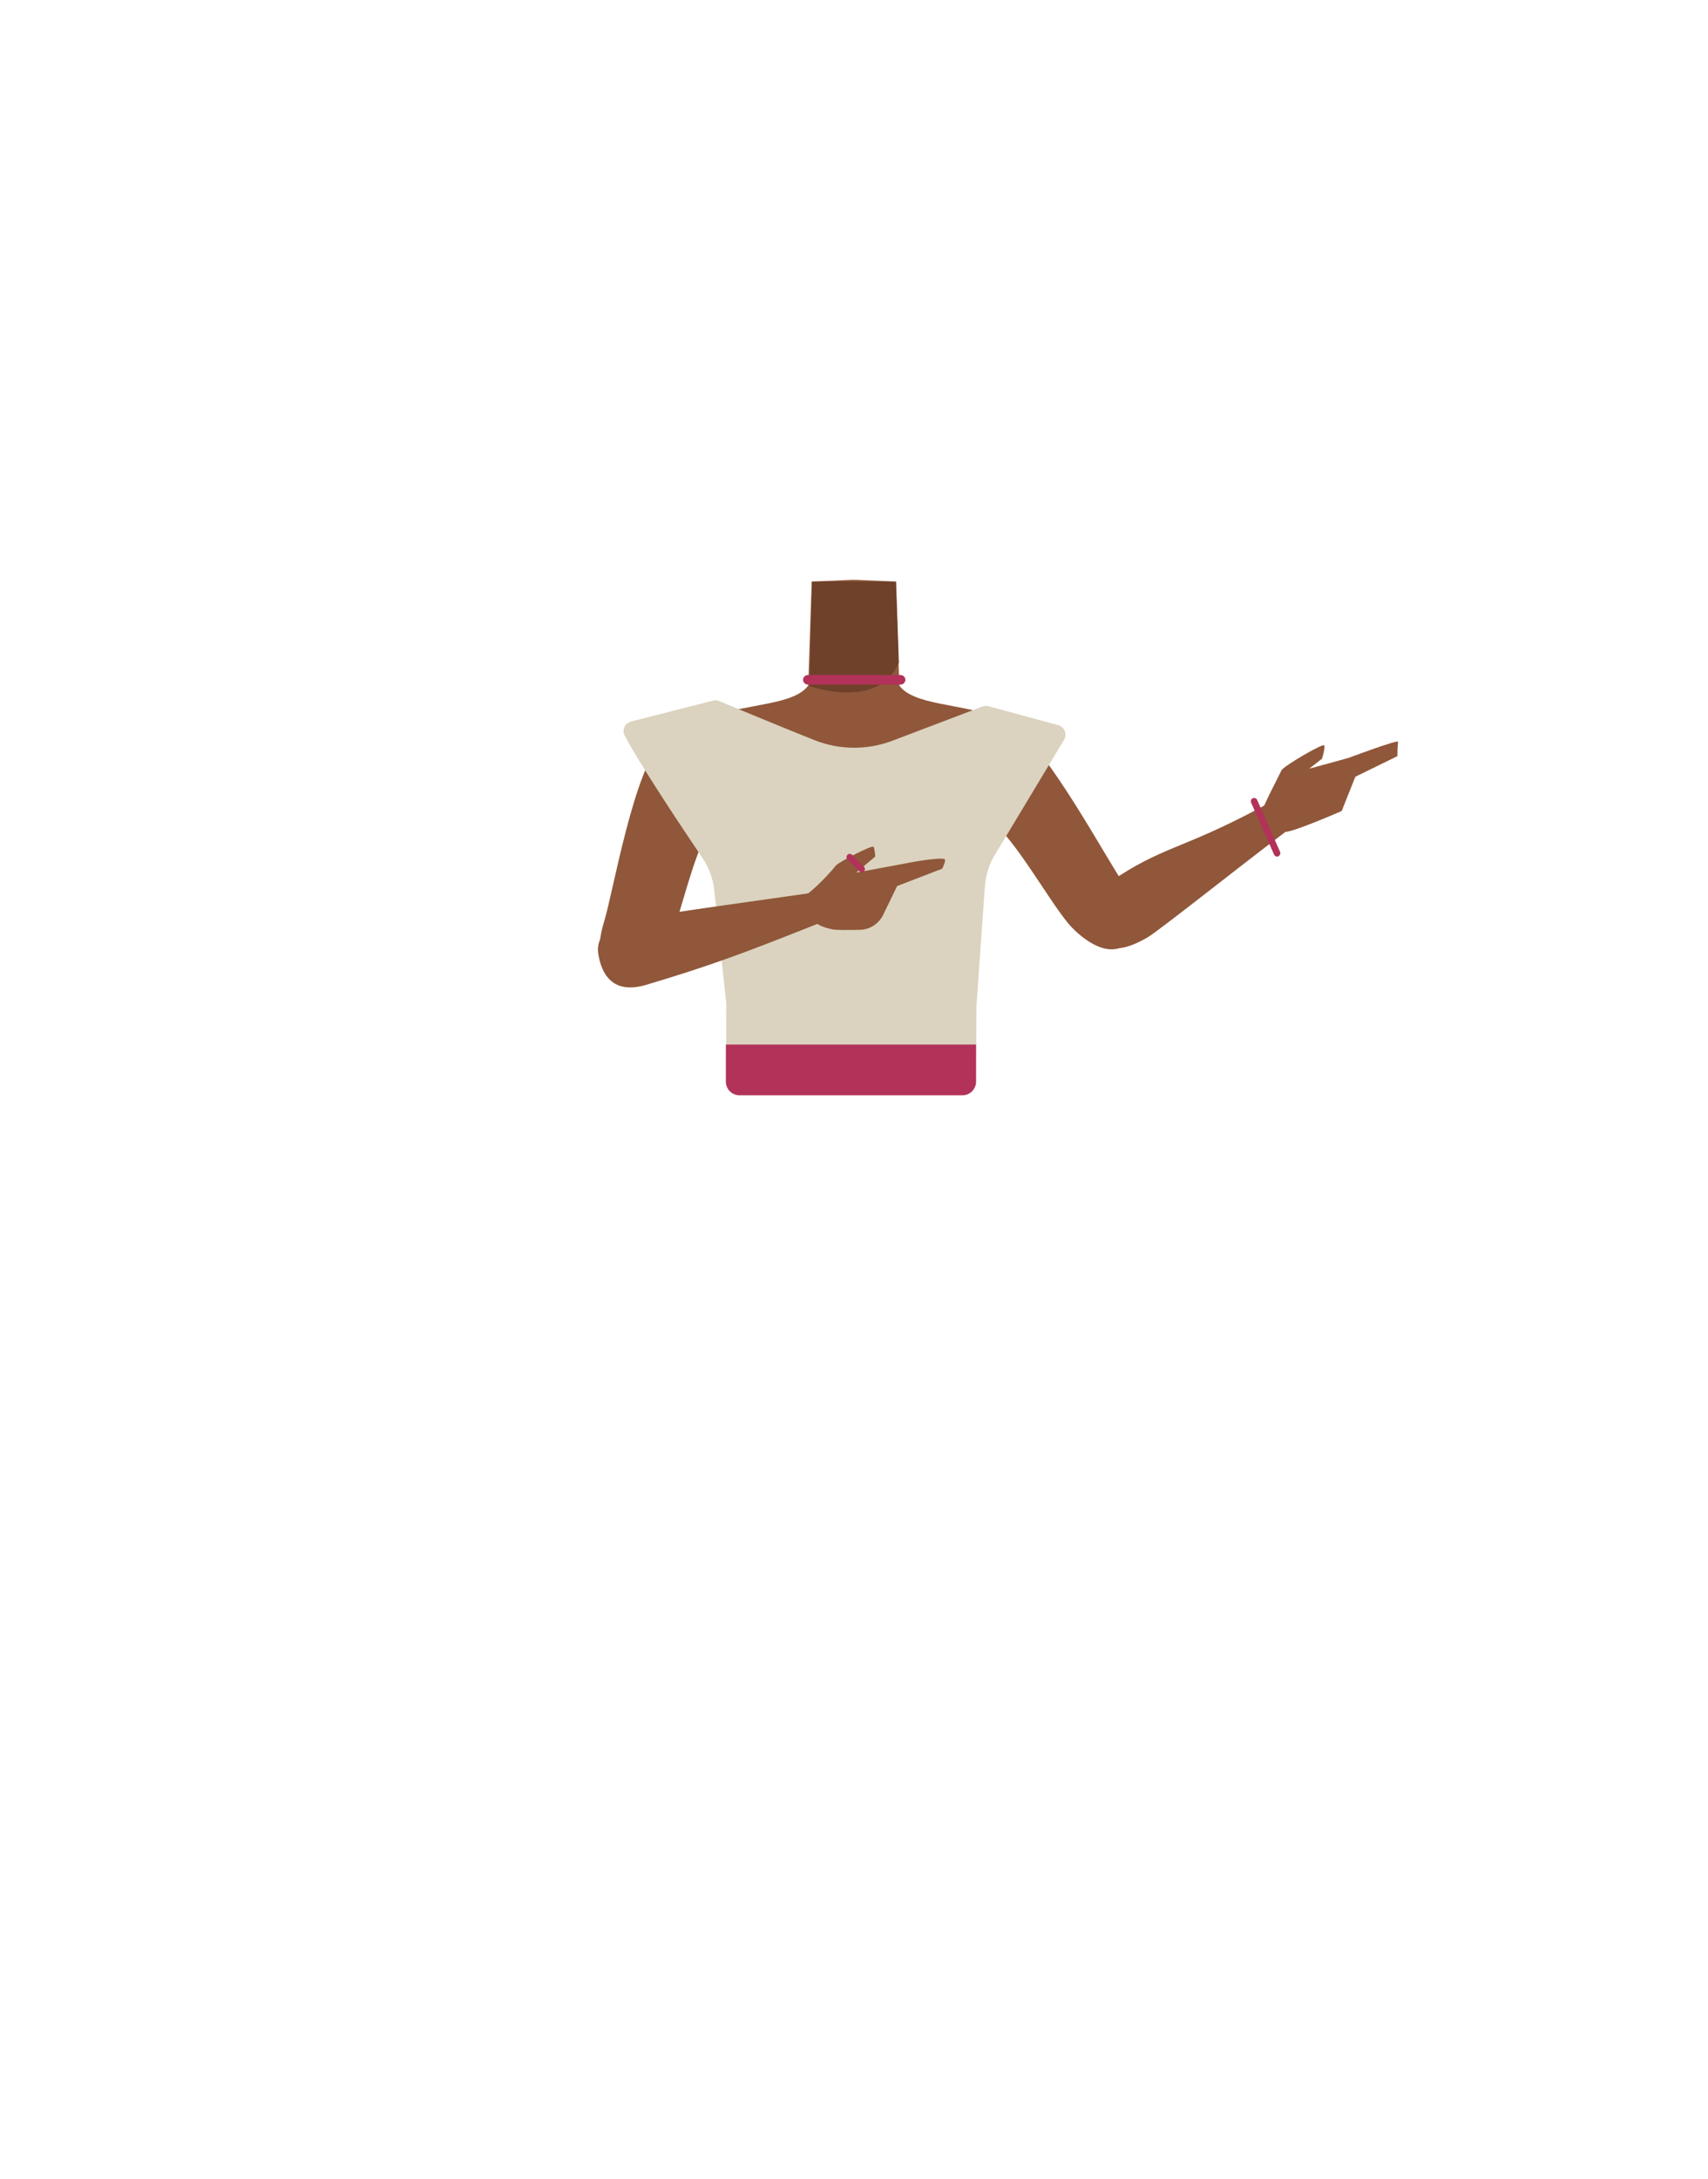 <?xml version="1.0" encoding="utf-8"?>
<!-- Generator: Adobe Illustrator 26.0.2, SVG Export Plug-In . SVG Version: 6.00 Build 0)  -->
<svg version="1.1" id="Calque_1" xmlns="http://www.w3.org/2000/svg" xmlns:xlink="http://www.w3.org/1999/xlink" x="0px" y="0px"
	 viewBox="0 0 788 1005" style="enable-background:new 0 0 788 1005;" xml:space="preserve">
<style type="text/css">
	.st0{fill:#90573A;}
	.st1{fill:#6F412A;}
	.st2{fill:#DBD3BF;}
	.st3{fill:#B2325A;}
</style>
<path class="st0" d="M394,418.4c-5.5-3.6-8-0.6-13.7,2.5c-9.8,5.3-15.8,23.7-26.7,26.2c-3.9,0.9-12.7-15.1-13.7-21.3
	c-1.5-9.3,2.5-27.5-8.4-36.9c-9.2-7.9-21.5-3.7-25.5-16.3c-7-22,13.5-38.5,23.4-42.3c15.2-5.9,37.1-5.1,43.5-14.2l0.9-27.7l0.7-20.2
	l18.3-0.8h2.2l18.3,0.8l0.7,20.2l0.9,27.7c6.4,9.1,28.4,8.4,43.5,14.2c10,3.9,30.4,20.4,23.4,42.3c-4,12.6-16.2,8.4-25.5,16.3
	c-10.9,9.3-6.9,27.5-8.4,36.9c-1,6.2-9.9,22.2-13.7,21.3c-10.8-2.5-16.9-20.9-26.7-26.2C402,417.8,399.5,414.8,394,418.4"/>
<path class="st1" d="M373.5,316.4c0,0,31.8,11.4,41.2-10.8l-1.3-37.4h-38.8L373.5,316.4z"/>
<path class="st0" d="M582.2,374.5c0.3-2.5,8.1-17.2,9-19.2s19-12.5,19.7-11.6s-1,6.2-1,6.2l-5.9,4.6l18.2-5c0,0,23.2-8.7,22.8-7.4
	c-0.2,2.2-0.3,4.4-0.3,6.6l-19.4,9.5L619,374c0,0-22.9,10-26.1,9.6c-0.9-0.1-5.3,1.7-6.7-1.3C585.3,380.6,582.2,374.5,582.2,374.5z"
	/>
<path class="st0" d="M342.3,345.1c3.2,19.5-8.5,27-13.8,34.9c-8.5,12.7-14.5,42.2-20.2,56c-2.7,6.5-11.5,20.7-22.2,17.2l0,0
	c-13.5-5.1-9.3-22.1-7.3-28.5c4-13.1,13.8-70.4,26.5-82.1c6.5-6,20.1-14.9,32.8-12.8C346.2,331.2,340.9,337.1,342.3,345.1
	L342.3,345.1z"/>
<path class="st0" d="M433.7,349.1c2.7,19.6,16,23.3,23.5,29.3c11.8,9.6,26.2,36.1,35.7,47.5c4.5,5.4,17.1,16.4,26.2,9.9l0,0
	c11.4-8.9,2.4-23.9-1.4-29.4c-7.7-11.3-34.8-61.6-49.5-70.7c0,0-14.5-10-25.9-4.3C435,335.2,432.6,341.1,433.7,349.1L433.7,349.1z"
	/>
<path class="st0" d="M505.1,431.6c5.9,9.5,16.1,5.4,24.3,0.7c5.9-3.4,56.1-43.6,70.8-53.9c8.3-5.8,6.4-7.8,3.4-13
	c-2.7-4.8-18.5,5.2-22.2,7.1c-36.9,19.7-44.9,17.5-69.7,34.5C496.2,417.7,503.1,428.3,505.1,431.6z"/>
<path class="st2" d="M288.2,339.2c6.5,12.6,26.8,43,35.9,56.5c3,4.4,4.8,9.4,5.4,14.7l5.6,52.8l-0.2,37.1h115.4l0.2-36.6l3.9-55.1
	c0.4-5.1,1.9-10,4.6-14.4l31.9-53c1.6-2.6,0.2-6-2.7-6.8l-32.1-8.7c-0.9-0.3-1.9-0.2-2.8,0.1l-41.6,15.8c-11.6,4.4-24.5,4.3-36-0.3
	c-16.3-6.5-38.2-15.6-43.9-18c-0.9-0.4-1.9-0.5-2.9-0.2l-37.6,9.6C288.3,333.4,286.8,336.6,288.2,339.2z"/>
<path class="st0" d="M276.2,440.9c-2.3-11,7.9-15,17.2-17.2c6.6-1.6,72.1-10.6,89.9-13.2c10-1.5,15.4-2.6,16.8,3.3
	c1.3,5.3-19.3,10.8-23.1,12.3c-35.4,14.1-50.2,19.5-79,28.1C279.8,459.6,277,444.7,276.2,440.9z"/>
<path class="st0" d="M370.4,413.6c4.8-2.5,13.9-12.6,15.1-14.3s16.9-9.7,17.5-8.8s0.8,4.5,0.8,4.5l-8.8,7.4l22.1-4.1
	c0,0,14-2.9,18.5-2.2c1.3,0.2-0.9,4.5-0.9,4.5l-20.8,8l-6.4,13.2c-2,4.2-6.2,6.9-10.8,7c-5.2,0.1-11.3,0.2-13-0.3
	c-0.9-0.2-7.4-1.5-8.2-4.4C375,422.4,370.4,413.6,370.4,413.6z"/>
<path class="st3" d="M334.9,481.7h115.4v17.1c0,3.5-2.8,6.3-6.3,6.3H341.2c-3.5,0-6.3-2.8-6.3-6.3V481.7z"/>
<path class="st3" d="M415.5,315.7h-42.8c-1.2,0-2.2-1-2.2-2.2l0,0c0-1.2,1-2.2,2.2-2.2h42.8c1.2,0,2.2,1,2.2,2.2l0,0
	C417.7,314.7,416.7,315.7,415.5,315.7z"/>
<path class="st3" d="M589.8,394.9L589.8,394.9c-0.8,0.3-1.6,0-2-0.8l-10.6-24c-0.3-0.8,0-1.6,0.8-2l0,0c0.8-0.3,1.6,0,2,0.8l10.6,24
	C590.9,393.6,590.5,394.5,589.8,394.9z"/>
<path class="st3" d="M398.6,401.8L398.6,401.8c0.6-0.6,0.6-1.5,0-2.1l-5.5-5.5c-0.6-0.6-1.5-0.6-2.1,0h0c-0.6,0.6-0.6,1.5,0,2.1
	l5.5,5.5C397.1,402.4,398,402.4,398.6,401.8z"/>
</svg>
